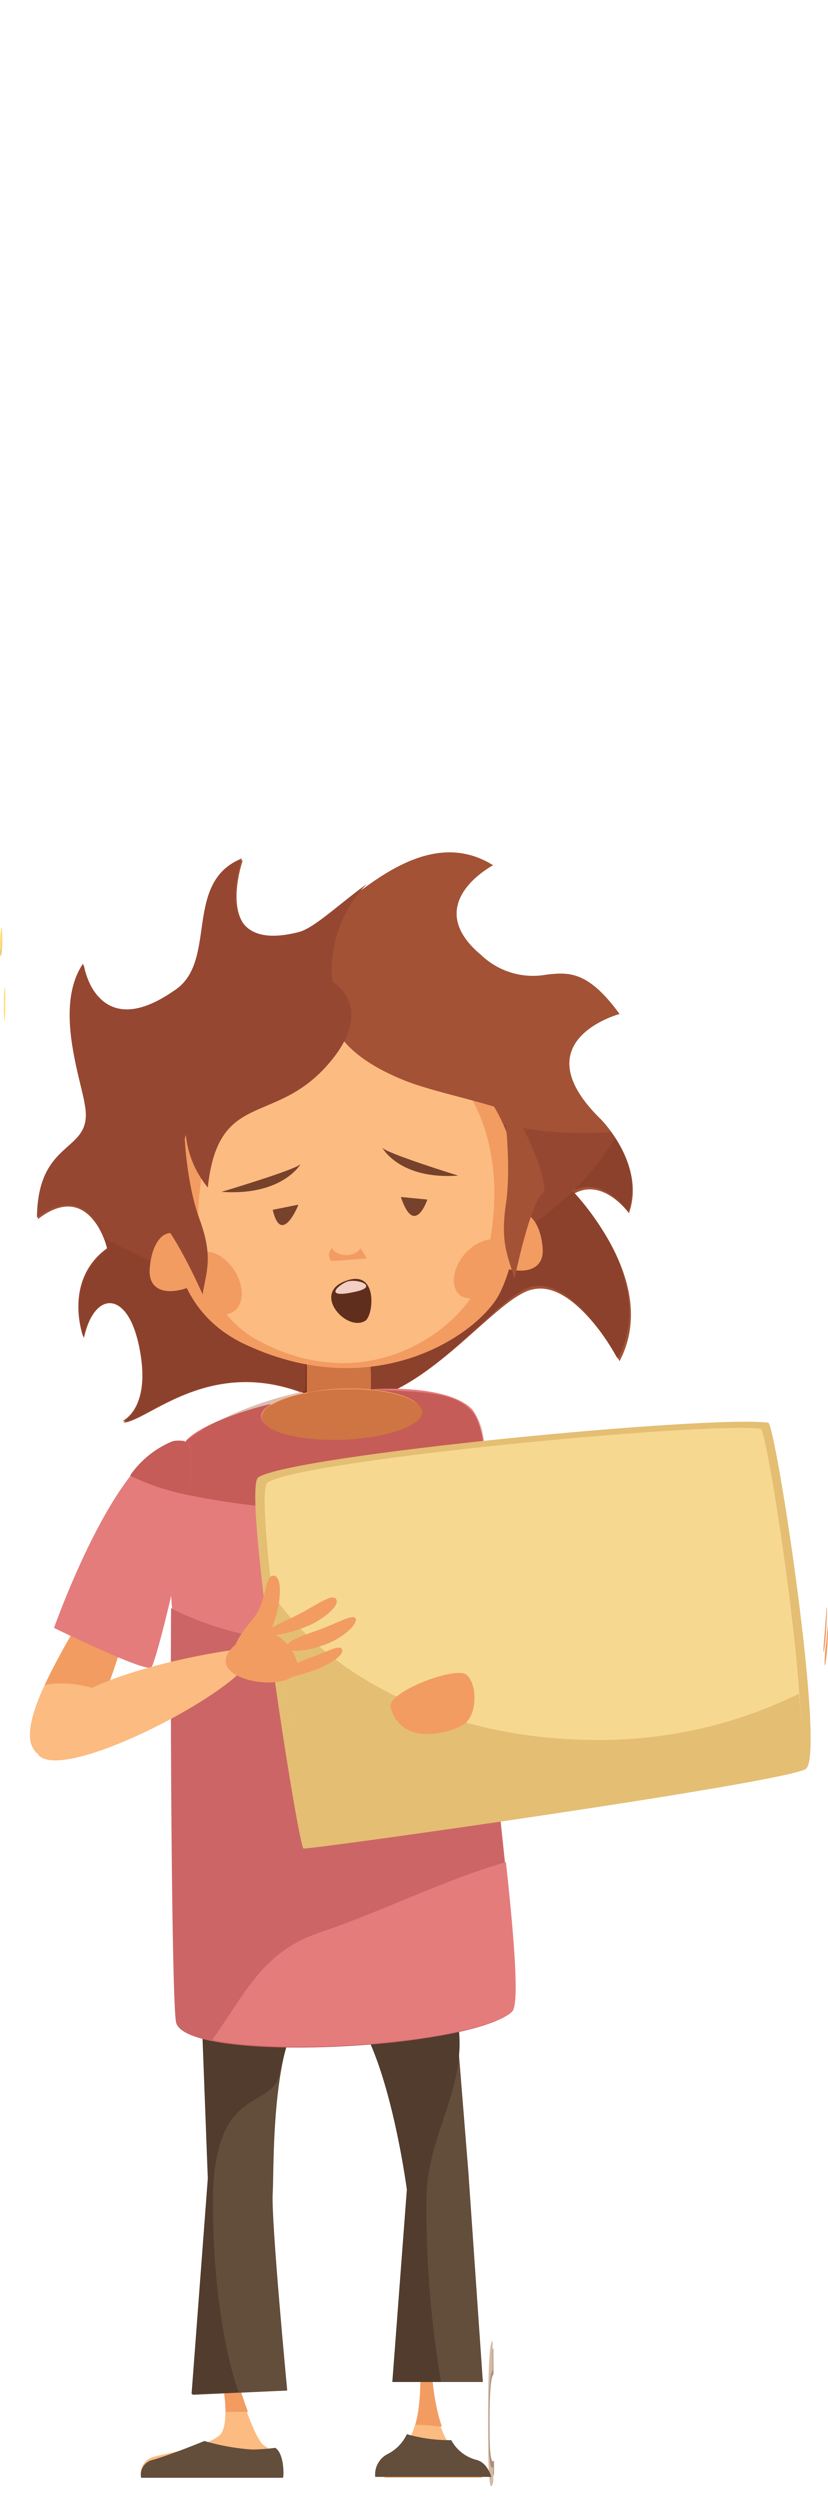 <svg xmlns="http://www.w3.org/2000/svg" xmlns:xlink="http://www.w3.org/1999/xlink" width="96.924" height="292.399" viewBox="0 0 96.924 292.399">
  <defs>
    <clipPath id="clip-path">
      <rect id="Rectangle_977" data-name="Rectangle 977" width="96.924" height="292.399" transform="translate(0 0)"/>
    </clipPath>
  </defs>
  <g id="Group_2740" data-name="Group 2740" transform="translate(-281.278 -1333)">
    <g id="Group_2723" data-name="Group 2723" transform="translate(281.278 1333)" clip-path="url(#clip-path)">
      <path id="Path_1494" data-name="Path 1494" d="M1192.542,1058.5c-.046-4.2.085-6.8.457-7.1l-.02-3c-.424,0-.574,4-.522,10.6s.606,4,.606,4l-.006-1.5c-.163.2-.483.3-.515-3Z" transform="translate(-1135.23 -773.701)" fill="#aa8d79"/>
    </g>
    <g id="Group_2724" data-name="Group 2724" transform="translate(281.278 1333)" clip-path="url(#clip-path)">
      <path id="Path_1495" data-name="Path 1495" d="M1191.242,1058.9c-.046-4.8.085-7.7.456-8l-.02-3.4c-.424,0-.574,4.5-.522,11.9.046,7.5.607,4.5.607,4.5l-.007-1.7c-.163.3-.476.4-.515-3.3Z" transform="translate(-1134.015 -773.701)" fill="#d5b9a3"/>
    </g>
    <g id="Group_2726" data-name="Group 2726" transform="translate(281.278 1333)" clip-path="url(#clip-path)">
      <path id="Path_1604" data-name="Path 1604" d="M1793.361,964.9c.1-1.4.137-2.6.117-3.1s-.078.4-.176,1.8-.248,2.7-.228,3.2.183-.5.287-1.9Z" transform="translate(-1696.685 -773.7)" fill="#f29c62"/>
    </g>
    <g id="Group_2727" data-name="Group 2727" transform="translate(281.278 1333)" clip-path="url(#clip-path)">
      <path id="Path_1605" data-name="Path 1605" d="M1795.376,967.4c.117-1,.2-2.9.176-3.4-.013-.6-.111.9-.228,1.9a17.272,17.272,0,0,0-.17,2.3c.013.6.1.2.222-.8Z" transform="translate(-1698.628 -773.7)" fill="#f29c62"/>
    </g>
    <path id="Path_1607" data-name="Path 1607" d="M1740.7,937c-11.6-5-19,3-21.9,3.1,0,0,3.4-1.4,2-8.5s-5.4-7-6.6-1.4c0,0-2.5-6.5,2.8-10.3,0,0-2-8.4-8.2-3.6.1-9.5,6.7-7.4,5.6-13.2-.6-3.2-3.6-11.5-.2-16.5,0,0,1.5,9.5,10.6,3.2,5.2-3.3.9-12.7,8-15.5,0,0-4,11.4,6.7,8.6,4-1.1,13.3-13.8,22.6-8,0,0-8.6,4.5-1.4,10.5a8.77,8.77,0,0,0,7.6,2.3c2.6-.3,4.9-.5,8.6,4.6,0,0-11.6,3.1-2.2,12.3,0,0,5.3,5.3,3.3,11,0,0-3-4.2-6.4-2.3,0,0,10.2,10.3,5.3,19.6,0,0-5.1-9.5-10.1-8.4-5.1.9-15.2,17.1-26.1,12.5" transform="translate(-1423.098 559.3)" fill="#a35236"/>
    <path id="Path_1608" data-name="Path 1608" d="M1777.9,915.4c1.3-3.7-.5-7.3-2-9.3-1.1.1-2.2.1-3.3.1-16.2,0-29.4-8.6-29.4-19.3a14.587,14.587,0,0,1,4.1-9.8c-3.3,2.4-6.1,5.1-7.9,5.6-10.8,2.8-6.7-8.6-6.7-8.6-7,2.8-2.7,12.2-8,15.5-9.1,6.3-10.6-3.2-10.6-3.2-3.4,5-.3,13.3.2,16.5,1.1,5.8-5.5,3.7-5.6,13.2,6.3-4.8,8.2,3.6,8.2,3.6-5.2,3.8-2.8,10.3-2.8,10.3,1.2-5.5,5.2-5.7,6.6,1.4s-2,8.5-2,8.5c2.9-.1,10.3-8,21.9-3.1,10.9,4.7,21-11.5,25.9-12.7,5-1.2,10.1,8.4,10.1,8.4,4.9-9.3-5.3-19.6-5.3-19.6,3.6-1.8,6.6,2.5,6.6,2.5" transform="translate(-1423.098 559.3)" fill="#964732"/>
    <path id="Path_1610" data-name="Path 1610" d="M1777.9,915.4c1.2-3.4-.2-6.6-1.5-8.6-6.4,10.6-20.1,17.9-36,17.9a47.336,47.336,0,0,1-23.8-6.2,6.315,6.315,0,0,1,.4,1.3c-5.2,3.8-2.8,10.3-2.8,10.3,1.2-5.5,5.2-5.7,6.6,1.4s-2,8.5-2,8.5c2.9-.1,10.3-8,21.9-3.1,10.9,4.7,21-11.5,25.9-12.7,5-1.2,10.1,8.4,10.1,8.4,4.9-9.3-5.3-19.6-5.3-19.6,3.5-1.9,6.5,2.4,6.5,2.4" transform="translate(-1423.098 559.299)" fill="#8c412c"/>
    <path id="Path_1611" data-name="Path 1611" d="M1747.7,927.6h-7.4v12.2h7.4V927.6" transform="translate(-1423.098 559.299)" fill="#f29c62"/>
    <path id="Path_1612" data-name="Path 1612" d="M1754.7,1046.1s-.7,14,4.5,15.1c1.2.3,1.6,2.3,1.6,2.3h-11.4a3.037,3.037,0,0,1,1.2-2.9c3.8-2.1,2.8-9.1,3-14.1l1.1-.4Z" transform="translate(-1423.098 559.299)" fill="#fcbb80"/>
    <path id="Path_1613" data-name="Path 1613" d="M1753,1057.3a24.522,24.522,0,0,1,2.7.2h.4c-1.6-4.5-1.3-11.5-1.3-11.5l-1.1.5c-.2,3.5.2,7.8-.7,10.8Z" transform="translate(-1423.098 559.299)" fill="#f29c62"/>
    <path id="Path_1614" data-name="Path 1614" d="M1760.1,1061.4a4.682,4.682,0,0,1-2.9-2.3h0a17.664,17.664,0,0,1-5.2-.7,4.909,4.909,0,0,1-2.2,2.3,2.682,2.682,0,0,0-1.5,2.7h13.6c0,.1-.4-1.7-1.8-2Z" transform="translate(-1423.098 559.299)" fill="#634d3b"/>
    <path id="Path_1615" data-name="Path 1615" d="M1730.3,1046.1s3.4,13,5.1,13.7c1.1.5,1,3.7,1,3.7h-15.5a2.034,2.034,0,0,1,1.3-2.4c1.7-.5,6-1.1,7.8-2.5,2.1-1.6-.8-12.1-.8-12.1l1.1-.4Z" transform="translate(-1423.098 559.299)" fill="#fcbb80"/>
    <path id="Path_1616" data-name="Path 1616" d="M1730.8,1055.8h2.6c-1.5-4.1-3-9.7-3-9.7l-1.1.5c-.1,0,1.4,5.6,1.5,9.2Z" transform="translate(-1423.098 559.299)" fill="#f29c62"/>
    <path id="Path_1617" data-name="Path 1617" d="M1736.6,1060a24.526,24.526,0,0,1-2.7.2,26.3,26.3,0,0,1-5.6-1c-2.2.9-4.6,1.8-6,2.2a1.772,1.772,0,0,0-1.4,2.1h16.6c.1,0,.2-2.8-.9-3.5Z" transform="translate(-1423.098 559.299)" fill="#634d3b"/>
    <path id="Path_1618" data-name="Path 1618" d="M1738,1053.3s-1.9-19.9-1.7-23.1-.4-22.5,6.2-22.9,9.6,22.5,9.6,22.5l-1.7,22.5h10.5l-1.7-24.6-3-37.4-28.9-1.5,1.5,39.8-1.9,25.2,11.1-.5Z" transform="translate(-1423.098 559.299)" fill="#634d3b"/>
    <path id="Path_1619" data-name="Path 1619" d="M1737.1,1016.2c2.2-11.3,11.3-17.5,19.5-17.8-.1-2.5-.2-9.7,0-11.2l-29.4,1.5,1.5,39.8-1.9,25.2,5.5-.2c-1.8-5.2-3-13.2-3-22.2,0-14,7-10.7,7.8-15.1Z" transform="translate(-1423.098 559.299)" fill="#513c2d"/>
    <path id="Path_1620" data-name="Path 1620" d="M1758.1,1011.2c-19.8-7.9-17.1-3.8-15.7-3.9,6.6-.4,9.6,22.5,9.6,22.5l-1.7,22.5h5.7a120.864,120.864,0,0,1-1.7-21.5c0-7,4.5-12.6,3.8-19.6Z" transform="translate(-1423.098 559.299)" fill="#513c2d"/>
    <path id="Path_1621" data-name="Path 1621" d="M1729,993.5c1.4,4.7,22.2,2.9,27.8-1.5,3.7-2.9,7.7-49.4,2.6-53.7-6-5.1-30.3-.2-33.4,4.1-5.2,7.3,2.2,48.2,3,51.1" transform="translate(-1423.098 559.299)" fill="#e57c7c"/>
    <path id="Path_1622" data-name="Path 1622" d="M1753.8,938.7c-.1-1.6-4.3-2.8-9.5-2.6s-9.4,1.7-9.3,3.3,4.3,2.8,9.5,2.6,9.4-1.7,9.3-3.3" transform="translate(-1423.098 559.299)" fill="#f29c62"/>
    <path id="Path_1623" data-name="Path 1623" d="M1746.7,966.4c-8.9,0-16.9-1.8-22.3-4.6-.1,13.1.1,46.8.6,48.5,1.4,4.7,33.6,3.2,39.2-1.2,1.9-1.5-2.9-31.4-3-44.6a45.527,45.527,0,0,1-14.5,1.9Z" transform="translate(-1423.098 559.299)" fill="#c66"/>
    <path id="Path_1624" data-name="Path 1624" d="M1715.8,959.3c-2.9,5.8-11.8,18.5-6,20s9.9-17.5,9.9-17.5l-3.9-2.5Z" transform="translate(-1423.098 559.299)" fill="#fcbb80"/>
    <path id="Path_1625" data-name="Path 1625" d="M1711.6,970.6a12.273,12.273,0,0,1,5.1,1.1,68.653,68.653,0,0,0,3-9.8l-3.9-2.5c-1.4,2.8-4.3,7.4-6.2,11.4a6.8,6.8,0,0,1,2-.2Z" transform="translate(-1423.098 559.299)" fill="#f29c62"/>
    <path id="Path_1626" data-name="Path 1626" d="M1726.1,942.4c-7.2-1.6-15.4,21.7-15.4,21.7s10.8,5.3,11.4,4.6c.7-.7,6.9-25.7,4-26.3" transform="translate(-1423.098 559.299)" fill="#e57c7c"/>
    <path id="Path_1627" data-name="Path 1627" d="M1761.7,948.8c-.1-1.9-.2-3.6-.4-5,1,.6,4.5,3.6,4.8,3.8-1.3.4-2.8.8-4.4,1.2m-42.1-2.5h0c.1-.1.1-.2.2-.3,0,.1-.1.2-.2.3m4.9-3.9a4.4,4.4,0,0,1,1-.2h.5c.1-.1.2-.1.2-.2-.1.1-.2.2-.2.3a1.7,1.7,0,0,0-.7-.1c-.2.1-.5.1-.8.2m36.5-.2a10.659,10.659,0,0,0-.9-3,6.632,6.632,0,0,1,.9,3m-31.3-2.2a42.735,42.735,0,0,1,10-3.5.349.349,0,0,1,.2.1,12.85,12.85,0,0,0-3.8,1.3,53.485,53.485,0,0,0-6.4,2.1" transform="translate(-1423.098 559.299)" fill="#dabdb2"/>
    <path id="Path_1628" data-name="Path 1628" d="M1739.9,936.6a.349.349,0,0,1-.2-.1h0a.31.31,0,0,0,.2.1h0" transform="translate(-1423.098 559.299)" fill="#8b3d26"/>
    <path id="Path_1629" data-name="Path 1629" d="M1739.9,936.6a.349.349,0,0,1-.2-.1c.2,0,.3-.1.4-.1l.1-3.9h.1v4c-.1.1-.2.1-.4.1m7.9-.4h-.1v-1.8l.1,1.8c.2-.1.4,0,.6,0h-.6" transform="translate(-1423.098 559.299)" fill="#78301f"/>
    <path id="Path_1630" data-name="Path 1630" d="M1740.3,936.6v-4c1.7-.1,3.5-.2,5.3-.2h2.1l.1,2v1.8a15.486,15.486,0,0,0-2.2-.1h-1.2a22.973,22.973,0,0,0-4.1.5" transform="translate(-1423.098 559.299)" fill="#cf7443"/>
    <path id="Path_1631" data-name="Path 1631" d="M1745.6,950.4a92.22,92.22,0,0,1-19-1.8c.4-3.5.4-6-.5-6.2h0c.1-.1.1-.2.2-.3a23.938,23.938,0,0,1,3.4-2.1,40.048,40.048,0,0,1,6.4-2.1q-1.2.75-1.2,1.5c.1,1.5,3.7,2.6,8.3,2.6h1.2c5.2-.2,9.4-1.7,9.3-3.3-.1-1.2-2.5-2.2-6-2.5h.6c4.9.4,9.7,0,11.7,3.1a8.918,8.918,0,0,1,.9,3,6.535,6.535,0,0,1,0,1.4.31.31,0,0,1,.2.1c.2,1.5.3,3.2.4,5a73.551,73.551,0,0,1-15.9,1.6" transform="translate(-1423.098 559.299)" fill="#c55c57"/>
    <path id="Path_1632" data-name="Path 1632" d="M1743.3,942.1c-4.6,0-8.2-1.1-8.3-2.6a1.877,1.877,0,0,1,1.2-1.5,12.849,12.849,0,0,1,3.8-1.3h0a.756.756,0,0,0,.4-.1,23.368,23.368,0,0,1,3.9-.4h1.2a15.485,15.485,0,0,1,2.2.1h.1c3.4.3,5.9,1.3,6,2.5.1,1.6-4.1,3.1-9.3,3.3h-1.2" transform="translate(-1423.098 559.299)" fill="#cf7443"/>
    <path id="Path_1633" data-name="Path 1633" d="M1726.6,948.6a28.648,28.648,0,0,1-7-2.3c.1-.1.1-.2.2-.3a11.269,11.269,0,0,1,4.7-3.7,2.2,2.2,0,0,1,.8-.1,1.7,1.7,0,0,1,.7.1h0c1,.3,1,2.8.6,6.3" transform="translate(-1423.098 559.299)" fill="#c55c57"/>
    <path id="Path_1634" data-name="Path 1634" d="M1762.5,921.7c3,1.2,5.6.7,5.4-2-.2-2.8-1.6-4.8-3.4-4-1.9.9-4.5,5-2,6Z" transform="translate(-1423.098 559.3)" fill="#f29c62"/>
    <path id="Path_1635" data-name="Path 1635" d="M1726.9,924.1c-2.8,1.2-5.2.7-5-2,.2-2.8,1.5-4.8,3.2-4s4.2,5,1.8,6Z" transform="translate(-1423.098 559.299)" fill="#f29c62"/>
    <path id="Path_1636" data-name="Path 1636" d="M1730.4,898.3c-3.9,3.4-12.3,25.8,2.8,32.7,15.1,7,27.1-1.2,29.6-5.9s7.1-23.6-12.4-31.4c-5.2-2.1-15.4.6-20,4.6Z" transform="translate(-1423.098 559.3)" fill="#f29c62"/>
    <path id="Path_1637" data-name="Path 1637" d="M1732.8,898.4c-3.4,3.4-10.8,25.5,2,32.2s23.1-1.5,25.3-6.2,6.4-23.3-10.2-30.8c-4.4-1.9-13.2.9-17.1,4.8Z" transform="translate(-1423.098 559.3)" fill="#fcbb80"/>
    <path id="Path_1638" data-name="Path 1638" d="M1732.4,923.5c-.7-2-2.5-3.5-4-3.4s-2.2,1.9-1.5,3.9,2.5,3.5,4,3.4c1.5-.2,2.2-1.9,1.5-3.9Z" transform="translate(-1423.098 559.299)" fill="#f29c62"/>
    <path id="Path_1639" data-name="Path 1639" d="M1761.9,924.6c1.7-1.3,2.5-3.5,1.9-4.9s-2.5-1.4-4.2-.1-2.5,3.5-1.9,4.9,2.5,1.4,4.2.1Z" transform="translate(-1423.098 559.299)" fill="#f29c62"/>
    <path id="Path_1640" data-name="Path 1640" d="M1728.1,925.1c.4-2.7,1.3-4.3-.4-8.9s-2.1-12.5-1.5-13.8c0,0-5,8.9-4.3,13,2.2.6,6.2,9.7,6.2,9.7Z" transform="translate(-1423.098 559.3)" fill="#964732"/>
    <path id="Path_1641" data-name="Path 1641" d="M1764.6,923.3c-.7-2.6-1.7-4.1-1-8.8s-.2-12.6-.8-13.8c0,0,5.3,8.2,5.3,12.4-1.6.8-3.5,10.2-3.5,10.2Z" transform="translate(-1423.098 559.3)" fill="#a35236"/>
    <path id="Path_1642" data-name="Path 1642" d="M1745,887.1c-2.5,2-4.7,8.4,6.8,13,5.1,2,14.3,3.2,16.4,6.1-.3-7.1-8.3-11.6-23.2-19.1Z" transform="translate(-1423.098 559.3)" fill="#a35236"/>
    <path id="Path_1643" data-name="Path 1643" d="M1741.2,887.6c2.8.6,7.4,4.2,1.3,10.9-6.2,6.8-12.6,2.8-13.8,14.1-6.1-7.5-1.4-19.2,12.5-25Z" transform="translate(-1423.098 559.3)" fill="#964732"/>
    <path id="Path_1644" data-name="Path 1644" d="M1734.6,946.5c-1.9,1.3,4.7,43.2,5.3,43.4.5.2,56.4-7.7,58.8-9.3s-3.5-40.3-4.4-40.5c-7-.9-55.8,3.8-59.7,6.4Z" transform="translate(-1423.098 559.299)" fill="#e4be73"/>
    <path id="Path_1645" data-name="Path 1645" d="M1735.7,947.1c-1.9,1.3,4.6,41.9,5.1,42,.5.2,54.5-7.5,56.8-9.1,2.3-1.5-3.3-39.1-4.2-39.2-6.8-.8-53.9,3.7-57.7,6.3Z" transform="translate(-1423.098 559.299)" fill="#f7d891"/>
    <path id="Path_1646" data-name="Path 1646" d="M1774.1,977.2c-16.6,0-30.9-6.9-37.8-17,1.4,12.3,4.2,28.9,4.5,29,.5.2,54.5-7.5,56.8-9.1.7-.4.7-3.8.3-8.3a52.832,52.832,0,0,1-23.8,5.4Z" transform="translate(-1423.098 559.299)" fill="#e4be73"/>
    <path id="Path_1647" data-name="Path 1647" d="M1744.9,923.5c3.8-1.4,3.2,4.2,2.2,4.7-2.2,1.3-6.3-3.3-2.2-4.7Z" transform="translate(-1423.098 559.299)" fill="#602e1d"/>
    <path id="Path_1648" data-name="Path 1648" d="M1745.9,924.8c2.9-.6.4-1.6-.9-1.2-1.2.5-2.7,2,.9,1.2Z" transform="translate(-1423.098 559.299)" fill="#f2cec4"/>
    <path id="Path_1649" data-name="Path 1649" d="M1751.3,913.7l3.1.3s-1.5,4.5-3.1-.3Z" transform="translate(-1423.098 559.3)" fill="#77422b"/>
    <path id="Path_1650" data-name="Path 1650" d="M1736.3,915.2l3-.6c0,.1-2,4.9-3,.6Z" transform="translate(-1423.098 559.3)" fill="#77422b"/>
    <path id="Path_1651" data-name="Path 1651" d="M1743.2,921.2c-.7-.5-.3-2.3,2.1-2.4,1,0,2,2.1,2,2.1l-4.1.3Z" transform="translate(-1423.098 559.299)" fill="#f29c62"/>
    <path id="Path_1652" data-name="Path 1652" d="M1746.7,919.2c0-.7-.8-1.3-1.8-1.3s-1.8.6-1.8,1.3.8,1.3,1.8,1.3,1.8-.6,1.8-1.3Z" transform="translate(-1423.098 559.3)" fill="#fcbb80"/>
    <path id="Path_1653" data-name="Path 1653" d="M1749.1,907.9s2,3.8,8.9,3.3c0,0-8.7-2.7-8.9-3.3Z" transform="translate(-1423.098 559.3)" fill="#77422b"/>
    <path id="Path_1654" data-name="Path 1654" d="M1739.6,909.8s-2.1,3.8-9.3,3.3c0,0,9.1-2.7,9.3-3.3Z" transform="translate(-1423.098 559.3)" fill="#77422b"/>
    <path id="Path_1655" data-name="Path 1655" d="M1731.5,966.7s-25.1,3.4-22.6,12.3c2.8,2.9,19.6-5.5,23.9-10l-1.3-2.3Z" transform="translate(-1423.098 559.299)" fill="#fcbb80"/>
    <path id="Path_1656" data-name="Path 1656" d="M1739,967.7c-.6-1.7-2.9-4.4-5.9-2.5-8.2,5.2,8.3,7.5,5.9,2.5Z" transform="translate(-1423.098 559.299)" fill="#f29c62"/>
    <path id="Path_1657" data-name="Path 1657" d="M1731.1,967.4c1.3,4.6,6.8,3,8.4,2.1,1.8-1,1.8-4.8.5-5.9-1.2-1.1-9.4,2-8.9,3.8Z" transform="translate(-1404.098 565.299)" fill="#f29c62"/>
    <path id="Path_1658" data-name="Path 1658" d="M1736.1,964.3c1.2-2.6,1.4-6.1.4-6.3-1.2-.2-.8,2.8-2.4,4.9-1.8,2.2-2.8,3.7-2,4.4s2.8-.4,4-3Z" transform="translate(-1423.098 559.299)" fill="#f29c62"/>
    <path id="Path_1659" data-name="Path 1659" d="M1741.2,963.5c2.1-1.2,2.9-2.3,2.5-2.8s-1.5.2-3.6,1.4-5,2.2-4.6,2.7,3.6-.2,5.7-1.3Z" transform="translate(-1423.098 559.299)" fill="#f29c62"/>
    <path id="Path_1660" data-name="Path 1660" d="M1742.3,966.1c2.3-.8,4-2.5,3.7-3.1s-2.2.6-4.5,1.4-3.8,1.4-3.5,2,2,.5,4.3-.3Z" transform="translate(-1423.098 559.299)" fill="#f29c62"/>
    <path id="Path_1661" data-name="Path 1661" d="M1741.3,969c2.3-.9,3.4-1.9,3.1-2.4-.3-.6-1.7.3-4,1.1-2.3.9-3.8,1.5-3.6,2.1.3.5,2.2,0,4.5-.8Z" transform="translate(-1423.098 559.299)" fill="#f29c62"/>
    <path id="Path_1662" data-name="Path 1662" d="M1729.2,1012.3c9.2,1.9,30.6.2,35.1-3.3.9-.7.3-8.3-.7-17.5-6.8,1.9-14.8,5.9-22,8.3-6.6,2.3-8.5,7.1-12.4,12.5Z" transform="translate(-1423.098 559.299)" fill="#e57c7c"/>
    <g id="Group_2729" data-name="Group 2729" transform="translate(281.278 1333)" clip-path="url(#clip-path)">
      <path id="Path_1938" data-name="Path 1938" d="M322.132,893.2a23.6,23.6,0,0,1-.026-2.4,6.305,6.305,0,0,1,.111-1.7,23.6,23.6,0,0,1,.026,2.4,7.7,7.7,0,0,1-.111,1.7Z" transform="translate(-321.636 -773.7)" fill="#ffdc79"/>
    </g>
    <g id="Group_2730" data-name="Group 2730" transform="translate(281.278 1333)" clip-path="url(#clip-path)">
      <path id="Path_1939" data-name="Path 1939" d="M315.264,885a13.433,13.433,0,0,1,.1-1.9c.072-.5.143-.4.156.2a13.428,13.428,0,0,1-.1,1.9c-.065.5-.137.4-.157-.2Z" transform="translate(-315.251 -773.7)" fill="#e0c46b"/>
    </g>
    <g id="Group_2731" data-name="Group 2731" transform="translate(281.278 1333)" clip-path="url(#clip-path)">
      <path id="Path_1940" data-name="Path 1940" d="M315.064,884.4a13.428,13.428,0,0,1,.1-1.9c.072-.5.143-.4.157.2a13.433,13.433,0,0,1-.1,1.9c-.072.5-.143.4-.156-.2Z" transform="translate(-315.064 -773.7)" fill="#ffdc79"/>
    </g>
  </g>
</svg>
